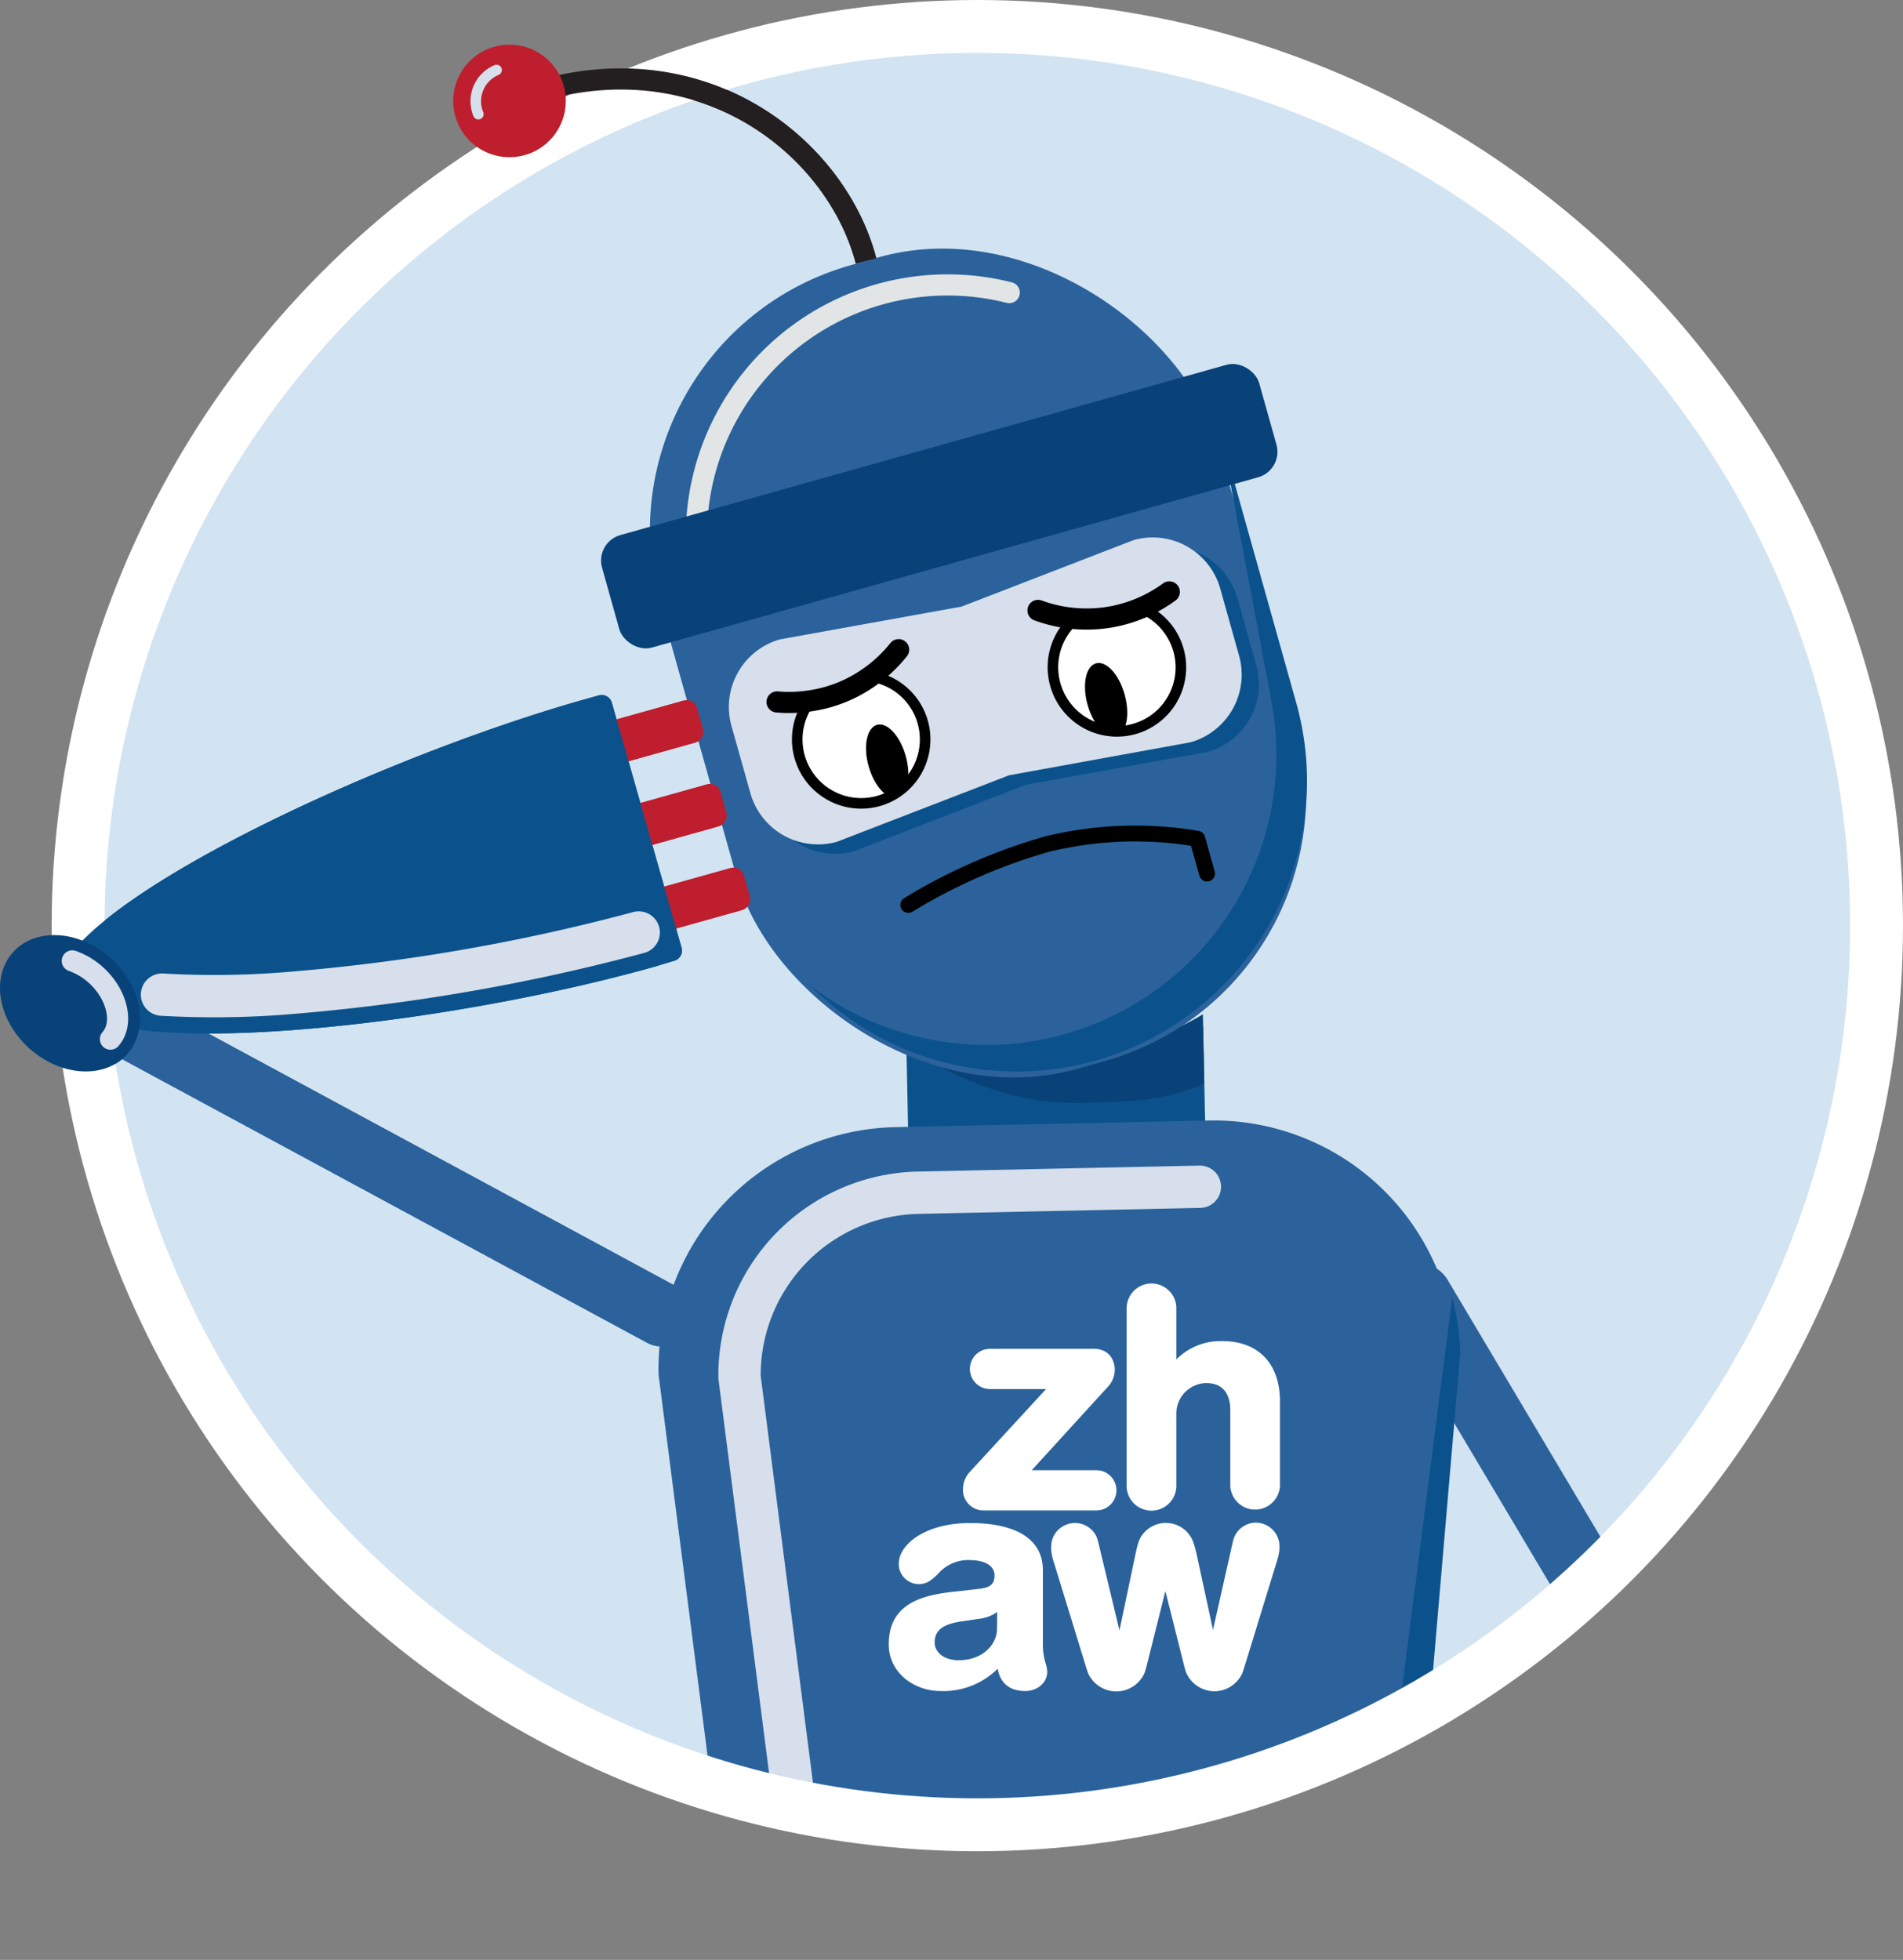 <svg id="set_of_emotion_face" data-name="set of emotion face" xmlns="http://www.w3.org/2000/svg" xmlns:xlink="http://www.w3.org/1999/xlink" viewBox="0 0 359.77 370.54"><rect x="0" y="0" width="359.77" height="370.54" fill="#808080" stroke="none"/><defs><style>.cls-1,.cls-2{fill:#d2e3f2;}.cls-1,.cls-19{stroke:#fff;stroke-width:10px;}.cls-1,.cls-11,.cls-14,.cls-15,.cls-19{stroke-miterlimit:10;}.cls-3{clip-path:url(#clip-path);}.cls-4{fill:#2b629b;}.cls-5{fill:#0b528c;}.cls-6{fill:#084279;}.cls-12,.cls-13,.cls-14,.cls-15,.cls-17,.cls-18,.cls-19,.cls-7,.cls-9{fill:none;}.cls-17,.cls-18,.cls-7{stroke:#d6dfeb;}.cls-12,.cls-13,.cls-17,.cls-18,.cls-7,.cls-9{stroke-linecap:round;stroke-linejoin:round;}.cls-7{stroke-width:8px;}.cls-11,.cls-8{fill:#fff;}.cls-9{stroke:#e1e5e5;}.cls-12,.cls-15,.cls-18,.cls-9{stroke-width:4px;}.cls-10{fill:#d6dfeb;}.cls-11,.cls-12,.cls-13{stroke:#000;}.cls-11,.cls-17{stroke-width:2px;}.cls-13{stroke-width:3px;}.cls-14,.cls-15{stroke:#231f20;}.cls-16{fill:#be1e2d;}</style><clipPath id="clip-path" transform="translate(-2.94 -4.42)"><circle class="cls-1" cx="187.72" cy="179.42" r="170"/></clipPath></defs><title>Avatar_RobyCoder_RZ_worried</title><circle class="cls-2" cx="184.77" cy="175" r="170"/><g class="cls-3"><path class="cls-4" d="M345.09,374.05h0a6.39,6.39,0,0,0,2.23-8.75L276.63,246.41a6.38,6.38,0,0,0-8.75-2.22h0a6.38,6.38,0,0,0-2.22,8.75l70.68,118.89A6.38,6.38,0,0,0,345.09,374.05Z" transform="translate(-2.94 -4.42)"/><path class="cls-5" d="M230.39,198.4l.52,24.47-56.16,1.19-.51-24.48a80.14,80.14,0,0,0,56.15-1.18Z" transform="translate(-2.94 -4.42)"/><path class="cls-6" d="M230.35,196.19l.27,13c-7.15,3.59-15.23,3.56-23.76,3.74-12.06.26-23.33-4.42-32.57-10.77l-.08-3.69c7,3.9,14.85,4.22,23.36,4.78C209.52,204,220.86,202,230.35,196.19Z" transform="translate(-2.94 -4.42)"/><path class="cls-4" d="M269.61,360.55l8.53-99.44a.57.57,0,0,0,0-.13,45.76,45.76,0,0,0-46.71-44.71l-59.21,1.25a45.75,45.75,0,0,0-44.78,46.64.66.66,0,0,0,0,.14l12.73,99" transform="translate(-2.94 -4.42)"/><path class="cls-5" d="M264.85,348.17l12.64-98.47A46.31,46.31,0,0,1,279,260.18c0,.05,0,.09,0,.14l-8.53,99.44" transform="translate(-2.94 -4.42)"/><path class="cls-7" d="M154.2,354.26v-.35l-11.45-89.13a34.52,34.52,0,0,1,33.74-34.86l53.29-1.13" transform="translate(-2.94 -4.42)"/><path class="cls-8" d="M232.18,324.13h0Z" transform="translate(-2.94 -4.42)"/><path class="cls-8" d="M236.17,295.34l-.15.55-.19.83s-3.08,13.69-3.57,15.85c-.12-.57-3.08-14.23-3.08-14.23-.13-.58-.31-1.34-.53-2l-.2-.58a5.52,5.52,0,0,0-10.11-.21,11,11,0,0,0-.43,1.39c-.13.49-.23,1-.33,1.44l-3,14.28-3.83-15.92-.16-.65c-.1-.4-.19-.72-.29-1a4.49,4.49,0,0,0-4.13-2.73,4.57,4.57,0,0,0-3.41,1.55,4.52,4.52,0,0,0-1.09,2.6v.2a6.85,6.85,0,0,0,0,.79,11.51,11.51,0,0,0,.54,2.4l6,19.53.13.42.3.89A5.84,5.84,0,0,0,214,324.2h0a5.8,5.8,0,0,0,5.4-3.69l.28-1h0l.05-.19s3.41-13.59,3.53-14.08c.13.49,3.58,14.26,3.58,14.26l.26.92a5.86,5.86,0,0,0,5.43,3.76h0a5.87,5.87,0,0,0,5.27-3.4c.12-.33.24-.68.37-1.09l.1-.33,6-19.53a11.64,11.64,0,0,0,.55-2.4c0-.26,0-.52,0-.79v-.2a4.43,4.43,0,0,0-1.09-2.6,4.57,4.57,0,0,0-3.41-1.55A4.49,4.49,0,0,0,236.17,295.34Z" transform="translate(-2.94 -4.42)"/><path class="cls-8" d="M215.93,251.61V285.3a4.7,4.7,0,0,0,9.4.06V271.77a5.76,5.76,0,0,1,5.63-5.86c4,0,4.57,3.18,4.57,5.07v14.4a4.7,4.7,0,0,0,9.39-.08V269.35c0-7.12-4.08-11.38-10.93-11.38a11.81,11.81,0,0,0-8.66,3.47v-9.91a4.7,4.7,0,0,0-9.39.08Z" transform="translate(-2.94 -4.42)"/><path class="cls-8" d="M200.65,319a12.19,12.19,0,0,1-.55-3.94V301.26c0-5.73-4.9-8.89-13.78-8.89-8.33,0-13.47,3.95-13.47,7.74a3.82,3.82,0,0,0,3.81,3.81,3.75,3.75,0,0,0,2.4-.86,11.83,11.83,0,0,0,1.2-1.06,7.56,7.56,0,0,1,6-2.63c2.27,0,4.7.76,4.7,2.9,0,1.87-1.06,2.33-3.13,2.57l-5,.56c-5.87.68-11.87,2.39-11.87,9.9,0,5.53,5,8.83,9.73,8.83a14.58,14.58,0,0,0,10.87-4.22c.46,2.72,2.26,4.22,5.19,4.22,2.33,0,4.17-1.59,4.17-3.61A5.58,5.58,0,0,0,200.65,319Zm-9.22-6.64c0,3-2.75,5.95-7.24,5.95-2.81,0-4.55-1.51-4.55-3.37,0-2.47,1.85-3.53,5.28-4l3-.45a7.39,7.39,0,0,0,3.54-1.29Z" transform="translate(-2.94 -4.42)"/><polygon class="cls-8" points="183.5 259.19 183.5 259.19 183.5 259.19 183.5 259.19"/><path class="cls-8" d="M190.23,259.43a4.57,4.57,0,0,0-1.29.18,3.81,3.81,0,0,0,0,7.25,4.57,4.57,0,0,0,1.29.18H200.7l-14.51,15.77A4.83,4.83,0,0,0,185,286.2v.18a3.88,3.88,0,0,0,4,3.61H210.1a4.31,4.31,0,0,0,1.3-.19,3.81,3.81,0,0,0,0-7.23h0a4.7,4.7,0,0,0-1.3-.19H198l14.24-15.61a4.84,4.84,0,0,0,1.45-3.15l0-.4a4.62,4.62,0,0,0-.47-1.84,3.47,3.47,0,0,0-2.05-1.74,4.71,4.71,0,0,0-1.43-.22Z" transform="translate(-2.94 -4.42)"/><rect class="cls-4" x="132.96" y="50.85" width="109.76" height="157.86" rx="52.17" transform="translate(-31.04 51.21) rotate(-15.69)"/><path class="cls-5" d="M235,91l13,46.31a54.89,54.89,0,0,1-91.71,53.58,54.88,54.88,0,0,0,87-54l-8.91-47.26c-.1-.56-.22-1.12-.35-1.66C234.35,89,234.66,90,235,91Z" transform="translate(-2.94 -4.42)"/><path class="cls-9" d="M136.36,118.65a47.51,47.51,0,0,1,57.38-58.91" transform="translate(-2.94 -4.42)"/><rect class="cls-6" x="115.99" y="89.08" width="129.04" height="22.09" rx="5" transform="translate(-23.29 48.12) rotate(-15.69)"/><path class="cls-5" d="M231.28,146.58l-34.34,6.2L164.4,165.36a13.29,13.29,0,0,1-16.35-9.17l-3.58-12.76a13.3,13.3,0,0,1,9.17-16.35l34.34-6.2,32.55-12.58a13.28,13.28,0,0,1,16.34,9.17l3.59,12.76A13.3,13.3,0,0,1,231.28,146.58Z" transform="translate(-2.94 -4.42)"/><path class="cls-10" d="M228,144.76,193.7,151l-32.55,12.58a13.29,13.29,0,0,1-16.34-9.17l-3.59-12.77a13.29,13.29,0,0,1,9.18-16.34l34.34-6.2,32.55-12.58a13.28,13.28,0,0,1,16.34,9.17l3.58,12.76A13.29,13.29,0,0,1,228,144.76Z" transform="translate(-2.94 -4.42)"/><path class="cls-11" d="M177.38,140.91A12.09,12.09,0,1,1,156.05,137a25.94,25.94,0,0,0,6.91-2,26.36,26.36,0,0,0,4.65-2.7A12.07,12.07,0,0,1,177.38,140.91Z" transform="translate(-2.94 -4.42)"/><path class="cls-12" d="M172.83,127.25a26.76,26.76,0,0,1-9.87,7.68,25.94,25.94,0,0,1-6.91,2,26.28,26.28,0,0,1-6.2.2" transform="translate(-2.94 -4.42)"/><path d="M174.17,147.33c1.06,3.78.35,7.29-1.58,7.83s-4.36-2.08-5.43-5.86-.35-7.3,1.58-7.84S173.1,143.54,174.17,147.33Z" transform="translate(-2.94 -4.42)"/><path class="cls-11" d="M202.46,133.87a12.09,12.09,0,1,0,16.16-14.48,26.22,26.22,0,0,1-7,1.87,26.56,26.56,0,0,1-5.38.11A12.1,12.1,0,0,0,202.46,133.87Z" transform="translate(-2.94 -4.42)"/><path class="cls-12" d="M224,116.33a26.54,26.54,0,0,1-5.4,3.06,26.22,26.22,0,0,1-7,1.87,26.76,26.76,0,0,1-12.42-1.43" transform="translate(-2.94 -4.42)"/><path d="M208.55,137.67c1.06,3.79,3.49,6.41,5.43,5.87s2.64-4,1.57-7.83-3.49-6.42-5.42-5.87S207.49,133.89,208.55,137.67Z" transform="translate(-2.94 -4.42)"/><path class="cls-13" d="M174.66,175.51A105.78,105.78,0,0,1,200.94,164,70,70,0,0,1,229.29,163l1.85,6.58" transform="translate(-2.94 -4.42)"/><path class="cls-14" d="M132.78,39.91" transform="translate(-2.94 -4.42)"/><path class="cls-15" d="M166.67,53.74c-5.82-22.35-33-43.58-67.41-30.26" transform="translate(-2.94 -4.42)"/><path class="cls-16" d="M103.34,33.33h0a10.64,10.64,0,0,1-13.91-5.75h0a10.64,10.64,0,0,1,5.76-13.9h0a10.63,10.63,0,0,1,13.9,5.75h0A10.63,10.63,0,0,1,103.34,33.33Z" transform="translate(-2.94 -4.42)"/><path class="cls-17" d="M93.37,26a6.39,6.39,0,0,1,3.45-8.34" transform="translate(-2.94 -4.42)"/><path class="cls-4" d="M8.44,188.34h0a6,6,0,0,0,2.42,8.13l114.38,61.79a6,6,0,0,0,8.13-2.42h0a6,6,0,0,0-2.43-8.13L16.57,185.91A6,6,0,0,0,8.44,188.34Z" transform="translate(-2.94 -4.42)"/><rect class="cls-16" x="120.16" y="131.96" width="8.22" height="22.8" rx="2" transform="translate(225.86 -19.39) rotate(74.35)"/><rect class="cls-16" x="124.6" y="147.79" width="8.22" height="22.8" rx="2" transform="translate(244.34 -12.1) rotate(74.35)"/><rect class="cls-16" x="129.03" y="163.62" width="8.22" height="22.8" rx="2" transform="translate(262.82 -4.81) rotate(74.35)"/><path class="cls-5" d="M112.85,136.82l3.32-.93a2,2,0,0,1,2.44,1.39l13.18,46.31a2,2,0,0,1-1.35,2.47c-1.09.32-2.2.65-3.31,1C84.49,199.15,17.87,206,13.93,192.09S70.21,149,112.85,136.82Z" transform="translate(-2.94 -4.42)"/><path class="cls-7" d="M123.69,180.72A369.64,369.64,0,0,1,59.57,192a172.48,172.48,0,0,1-26,.47" transform="translate(-2.94 -4.42)"/><ellipse class="cls-6" cx="16.18" cy="194.1" rx="11.49" ry="14.47" transform="translate(-142.67 72.94) rotate(-48.41)"/><path class="cls-18" d="M23.82,200.88c2.61-2.94,1.31-8.52-2.83-12.19a13.16,13.16,0,0,0-4.38-2.6" transform="translate(-2.94 -4.42)"/></g><circle class="cls-19" cx="184.77" cy="175" r="170"/><path class="cls-15" d="M166.67,53.74c-5.82-22.35-33-43.58-67.41-30.26" transform="translate(-2.94 -4.42)"/><path class="cls-16" d="M103.34,33.33h0a10.64,10.64,0,0,1-13.91-5.75h0a10.64,10.64,0,0,1,5.76-13.9h0a10.63,10.63,0,0,1,13.9,5.75h0A10.63,10.63,0,0,1,103.34,33.33Z" transform="translate(-2.94 -4.42)"/><path class="cls-17" d="M93.37,26a6.39,6.39,0,0,1,3.45-8.34" transform="translate(-2.94 -4.42)"/><path class="cls-4" d="M8.44,188.34h0a6,6,0,0,0,2.42,8.13l114.38,61.79a6,6,0,0,0,8.13-2.42h0a6,6,0,0,0-2.43-8.13L16.57,185.91A6,6,0,0,0,8.44,188.34Z" transform="translate(-2.94 -4.42)"/><rect class="cls-16" x="120.16" y="131.96" width="8.22" height="22.8" rx="2" transform="translate(225.86 -19.39) rotate(74.35)"/><rect class="cls-16" x="124.6" y="147.79" width="8.22" height="22.8" rx="2" transform="translate(244.34 -12.1) rotate(74.35)"/><rect class="cls-16" x="129.03" y="163.62" width="8.22" height="22.8" rx="2" transform="translate(262.82 -4.81) rotate(74.35)"/><path class="cls-5" d="M112.85,136.82l3.32-.93a2,2,0,0,1,2.44,1.39l13.18,46.31a2,2,0,0,1-1.35,2.47c-1.09.32-2.2.65-3.31,1C84.49,199.15,17.87,206,13.93,192.09S70.21,149,112.85,136.82Z" transform="translate(-2.94 -4.42)"/><path class="cls-7" d="M123.69,180.72A369.64,369.64,0,0,1,59.57,192a172.48,172.48,0,0,1-26,.47" transform="translate(-2.94 -4.42)"/><ellipse class="cls-6" cx="16.18" cy="194.1" rx="11.49" ry="14.47" transform="translate(-142.67 72.94) rotate(-48.41)"/><path class="cls-18" d="M23.82,200.88c2.61-2.94,1.31-8.52-2.83-12.19a13.16,13.16,0,0,0-4.38-2.6" transform="translate(-2.94 -4.42)"/></svg>